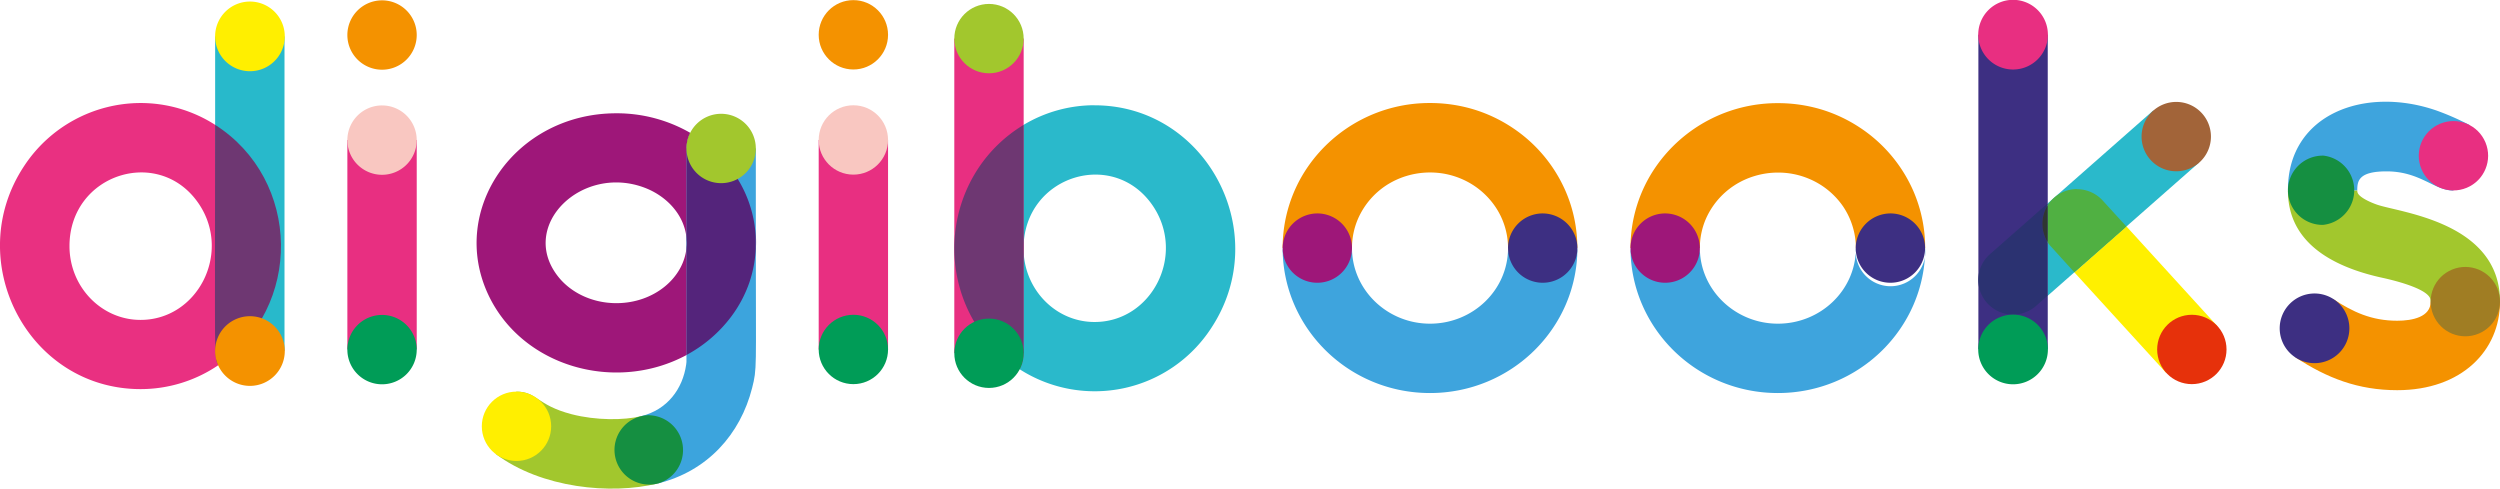 <svg xmlns="http://www.w3.org/2000/svg" viewBox="0 0 789.37 154.29"><defs><style>.cls-3{fill:#6e3772}.cls-4{fill:#ffef00}.cls-5{fill:#f49200}.cls-6{fill:#e82f81}.cls-7{fill:#009c57}.cls-8{fill:#f9c7c1}.cls-10{fill:#a2c72d}.cls-11{fill:#158f41}.cls-12{fill:#9e1779}.cls-14{fill:#2ab9cb}.cls-15{fill:#3ea4dd}.cls-16{fill:#3d2f82}</style></defs><g id="Layer_2" data-name="Layer 2"><g id="Layer_1-2" data-name="Layer 1"><path fill="#28b9cb" d="M67.93 11.49h21.9v99.29h-21.9z"/><path d="M76.3 39.4a43.56 43.56 0 0 0-23.55-6.88 44.1 44.1 0 0 0-36.82 20c-19.61 29.75 1.18 70.33 36.84 70.33a43.59 43.59 0 0 0 24.52-7.54zM52.76 101c-12.36 0-22.44-10.42-22.44-23.31 0-22.91 28.62-31.89 41-13.11C81.48 80 70.74 101 52.76 101" transform="translate(-8.38 .01)" fill="#e93081"/><path class="cls-3" d="M76.3 39.4c0 77.78-.38 72.93 1 75.92 26.88-18.2 26.23-58.53-1-75.92" transform="translate(-8.38 .01)"/><path class="cls-4" d="M76.3 11.48a11 11 0 1 1 11 11 11 11 0 0 1-11-10.95z" transform="translate(-8.38 .01)"/><path class="cls-5" d="M76.3 110.83a11 11 0 1 1 11 11 11 11 0 0 1-11-11z" transform="translate(-8.38 .01)"/><path class="cls-6" d="M109.68 44.19h21.9v66.16h-21.9z"/><path class="cls-5" d="M118.06 11a10.95 10.95 0 1 1 10.95 11 10.95 10.95 0 0 1-10.95-11z" transform="translate(-8.38 .01)"/><path class="cls-7" d="M118.06 110.33a10.95 10.95 0 1 1 10.95 11 10.94 10.94 0 0 1-10.95-11z" transform="translate(-8.38 .01)"/><path class="cls-8" d="M118.06 44.18a10.95 10.95 0 1 1 10.95 11 10.95 10.95 0 0 1-10.95-11z" transform="translate(-8.38 .01)"/><path d="M225.13 114.1s0 .47-.1 1.05c-1.09 7.6-5.89 14.2-14.22 16.25l5.19 21.27c15.8-3.86 26.16-15.6 29.86-30.18 1.58-6.28 1.17-5.48 1.17-43.9V46.83h-21.9z" transform="translate(-8.38 .01)" fill="#3ca4dd"/><path class="cls-10" d="M171.46 123.64c6.51 0 6.28 4.23 17.41 7.14 7.71 2 16.57 1.93 21.94.62l5.12 21.28c-14.62 3.54-36.58 1.5-51-9.33z" transform="translate(-8.38 .01)"/><path class="cls-11" d="M213.41 131.08a10.57 10.57 0 0 0-2.6.32 10.95 10.95 0 0 0 2.59 21.6 10.53 10.53 0 0 0 2.53-.3h.07a11 11 0 0 0-2.59-21.59" transform="translate(-8.38 .01)"/><path class="cls-12" d="M203 35.76c-31.94 0-53 30.42-40.47 57.23 10.7 22.86 40.24 31.16 62.63 19.09V77.93c-.73 9.75-10.26 17.78-22.16 17.78-7.91 0-14.8-3.56-18.72-8.82C172.34 71 192.17 51.73 212 59.29c7 2.69 12.6 8.7 13.16 16.14V46.82a11 11 0 0 1 1.15-4.89A46.54 46.54 0 0 0 203 35.76m44.06 39v3.83c0-.63.05-1.27.05-1.92s0-1.28-.05-1.92" transform="translate(-8.38 .01)"/><path d="M226.28 41.93a11 11 0 0 0-1.15 4.9v28.6c0 .41.05.83.05 1.25s0 .84-.05 1.25v34.15a43.14 43.14 0 0 0 14.1-12.08A39.72 39.72 0 0 0 245 89.16a38.69 38.69 0 0 0 2-10.56v-3.84a38.48 38.48 0 0 0-3.59-14.38 40.66 40.66 0 0 0-6.8-10.14 43.28 43.28 0 0 0-10.36-8.31" transform="translate(-8.38 .01)" fill="#54247b"/><path class="cls-10" d="M225.13 46.82a10.95 10.95 0 1 1 11 11 10.94 10.94 0 0 1-11-11z" transform="translate(-8.38 .01)"/><circle class="cls-4" cx="163.08" cy="134.6" r="10.95"/><path class="cls-6" d="M258.5 44.19h21.9v66.16h-21.9z"/><circle class="cls-5" cx="269.45" cy="10.99" r="10.95"/><circle class="cls-7" cx="269.45" cy="110.34" r="10.95"/><circle class="cls-8" cx="269.45" cy="44.19" r="10.95"/><path class="cls-6" d="M301.32 12.19h21.9v99.29h-21.9z"/><circle class="cls-10" cx="312.27" cy="12.19" r="10.95"/><path class="cls-14" d="M354 33.22a43.53 43.53 0 0 0-22.43 6.2v38.82c.13-22.83 28.65-31.69 41-13 10.18 15.46-.57 36.41-18.57 36.42-12.42 0-22.37-10.4-22.44-23.13v32.93a10.94 10.94 0 0 1-1.26 5.1 43.88 43.88 0 0 0 60.53-13c19.79-30-1.51-70.32-36.84-70.32" transform="translate(-8.38 .01)"/><path class="cls-3" d="M331.6 39.42a44.86 44.86 0 0 0-14.39 13.8 46 46 0 0 0-4.06 42.66 45.08 45.08 0 0 0 16 19.88c.39.27.79.54 1.2.8a10.94 10.94 0 0 0 1.26-5.1V78.52v-.14a.71.71 0 0 1 0-.14V39.42" transform="translate(-8.38 .01)"/><circle class="cls-7" cx="312.27" cy="111.54" r="10.95"/><path class="cls-5" d="M484.54 78.32a23.27 23.27 0 0 0-4.14-13.24 24.56 24.56 0 0 0-10.83-8.72 25 25 0 0 0-9.66-1.91 25.56 25.56 0 0 0-7.4 1.09 25 25 0 0 0-6.46 3 24.24 24.24 0 0 0-8.88 10.53 23.16 23.16 0 0 0-1.9 9.21h-21.9a45.11 45.11 0 0 1 8-25.68 46.68 46.68 0 0 1 38.52-20.08 47.47 47.47 0 0 1 13.76 2 46.51 46.51 0 0 1 12.17 5.73 46 46 0 0 1 16.9 20.11 45 45 0 0 1 3.7 17.89z" transform="translate(-8.38 .01)"/><path class="cls-15" d="M506.44 78.32a11 11 0 0 1-21.9 0c0 13.28-11.12 23.87-24.64 23.87s-24.62-10.71-24.63-23.87a11 11 0 0 1-21.9 0c0 25.21 20.78 45.77 46.53 45.77 25.68 0 46.54-20.49 46.54-45.77" transform="translate(-8.38 .01)"/><path class="cls-12" d="M424.32 67.38a11 11 0 0 0-10.95 10.94 10.95 10.95 0 0 0 21.9 0 10.94 10.94 0 0 0-10.95-10.94" transform="translate(-8.38 .01)"/><path class="cls-16" d="M495.49 67.38a10.94 10.94 0 0 0-10.95 10.94 10.95 10.95 0 0 0 21.9 0 11 11 0 0 0-10.95-10.94" transform="translate(-8.38 .01)"/><path class="cls-5" d="M594.37 78.32a23.19 23.19 0 0 0-1.08-7 23.6 23.6 0 0 0-3-6.21 24.58 24.58 0 0 0-10.84-8.72 25 25 0 0 0-9.66-1.91 25.49 25.49 0 0 0-7.39 1.09 24.92 24.92 0 0 0-6.47 3A24.31 24.31 0 0 0 547 69.11a23.16 23.16 0 0 0-1.89 9.21h-21.9a45 45 0 0 1 8-25.68 46.68 46.68 0 0 1 38.52-20.08 47.52 47.52 0 0 1 13.76 2 46.6 46.6 0 0 1 12.16 5.73 46 46 0 0 1 16.91 20.11 45.15 45.15 0 0 1 3.69 17.89z" transform="translate(-8.38 .01)"/><path class="cls-15" d="M616.27 78.32a11 11 0 1 1-21.9 0c0 13.28-11.11 23.87-24.63 23.87s-24.63-10.71-24.63-23.87a11 11 0 0 1-21.9 0c0 25.21 20.78 45.77 46.52 45.77 25.68 0 46.53-20.49 46.53-45.77" transform="translate(-8.38 .01)"/><path class="cls-12" d="M534.16 67.38a10.94 10.94 0 0 0-10.95 10.94 10.95 10.95 0 0 0 21.9 0 11 11 0 0 0-11-10.94" transform="translate(-8.38 .01)"/><path class="cls-16" d="M605.32 67.38a11 11 0 0 0-11 10.94 10.95 10.95 0 1 0 21.9 0 10.94 10.94 0 0 0-10.95-10.94" transform="translate(-8.38 .01)"/><path class="cls-16" d="M624.67 10.95h21.9v99.33h-21.9z"/><path class="cls-14" d="M654.94 93.37l47.82-42.08-14.47-16.44-33.36 29.37zm-21.9-5" transform="translate(-8.38 .01)"/><path d="M654.94 64.2l-18.18 16a10.93 10.93 0 0 0-3.76 8.13v.2a11 11 0 0 0 18.19 8.11l3.71-3.27V76.49a11 11 0 0 1 0-11.7v-.59" transform="translate(-8.38 .01)" fill="#2b3271"/><path d="M657 62.38l-.09.08.09-.08m22.79 9.11L663.37 86l29 31.76L708.54 103l-28.73-31.51" transform="translate(-8.38 .01)" fill="#fff000"/><path d="M664.2 59.69a10.88 10.88 0 0 0-7.2 2.69l-.09.08a.52.52 0 0 0-.11.1 10.71 10.71 0 0 0-1.88 2.23v11.7a10.6 10.6 0 0 0 1.2 1.51l7.25 8 16.44-14.47-7.52-8.23a10.91 10.91 0 0 0-8.09-3.57" transform="translate(-8.38 .01)" fill="#50b042"/><path d="M654.94 64.79a11 11 0 0 0 0 11.7v-11.7" transform="translate(-8.38 .01)" fill="#2f3632"/><path class="cls-7" d="M633 110.33a11 11 0 1 1 11 11 11 11 0 0 1-11-11z" transform="translate(-8.38 .01)"/><path class="cls-6" d="M633 10.94a11 11 0 1 1 11 11 11 11 0 0 1-11-11z" transform="translate(-8.38 .01)"/><circle cx="692.07" cy="110.34" r="10.95" fill="#e6310b"/><path d="M684.58 43.07a10.95 10.95 0 1 1 10.94 11 10.94 10.94 0 0 1-10.94-11z" transform="translate(-8.38 .01)" fill="#a26439"/><path class="cls-10" d="M797.75 95.23c0-25.17-31.68-28.1-38.88-30.64-1.64-.57-5.44-2.14-6.08-3.75a2.19 2.19 0 0 1-.11-.73l-21.89.07c0 16.05 13.41 23.8 29.13 27.37 3.49.74 14.55 3.31 15.8 6.71a2.79 2.79 0 0 1 .13 1z" transform="translate(-8.38 .01)"/><path class="cls-5" d="M745.15 94.46c6.1 4 12 6.8 20.14 6.8 4.84 0 10.56-1.19 10.56-6h21.9c0 15.34-12 27.93-32.46 27.93-12.32 0-22.15-3.83-32.15-10.38z" transform="translate(-8.38 .01)"/><path class="cls-15" d="M788.08 39.44a83.06 83.06 0 0 0-10.29-4.52c-22.71-7.92-47 1.06-47 25l21.89.18c0-3 .46-6 9.22-6 10.66 0 15.08 6.06 21.14 6.06z" transform="translate(-8.38 .01)"/><path class="cls-11" d="M741.73 49.13a11 11 0 0 0-10.94 10.95v.1A10.94 10.94 0 0 0 741.73 71h.09a11 11 0 0 0-.09-21.9" transform="translate(-8.38 .01)"/><circle cx="786.8" cy="95.23" r="10.95" transform="rotate(-22.5 782.625 116.294)" fill="#a07d23"/><circle class="cls-6" cx="783.05" cy="49.17" r="10.95" transform="rotate(-22.5 778.878 70.237)"/><path class="cls-16" d="M728.19 103.72a11 11 0 1 1 10.95 10.94 11 11 0 0 1-10.95-10.94z" transform="translate(-8.38 .01)"/></g></g></svg>